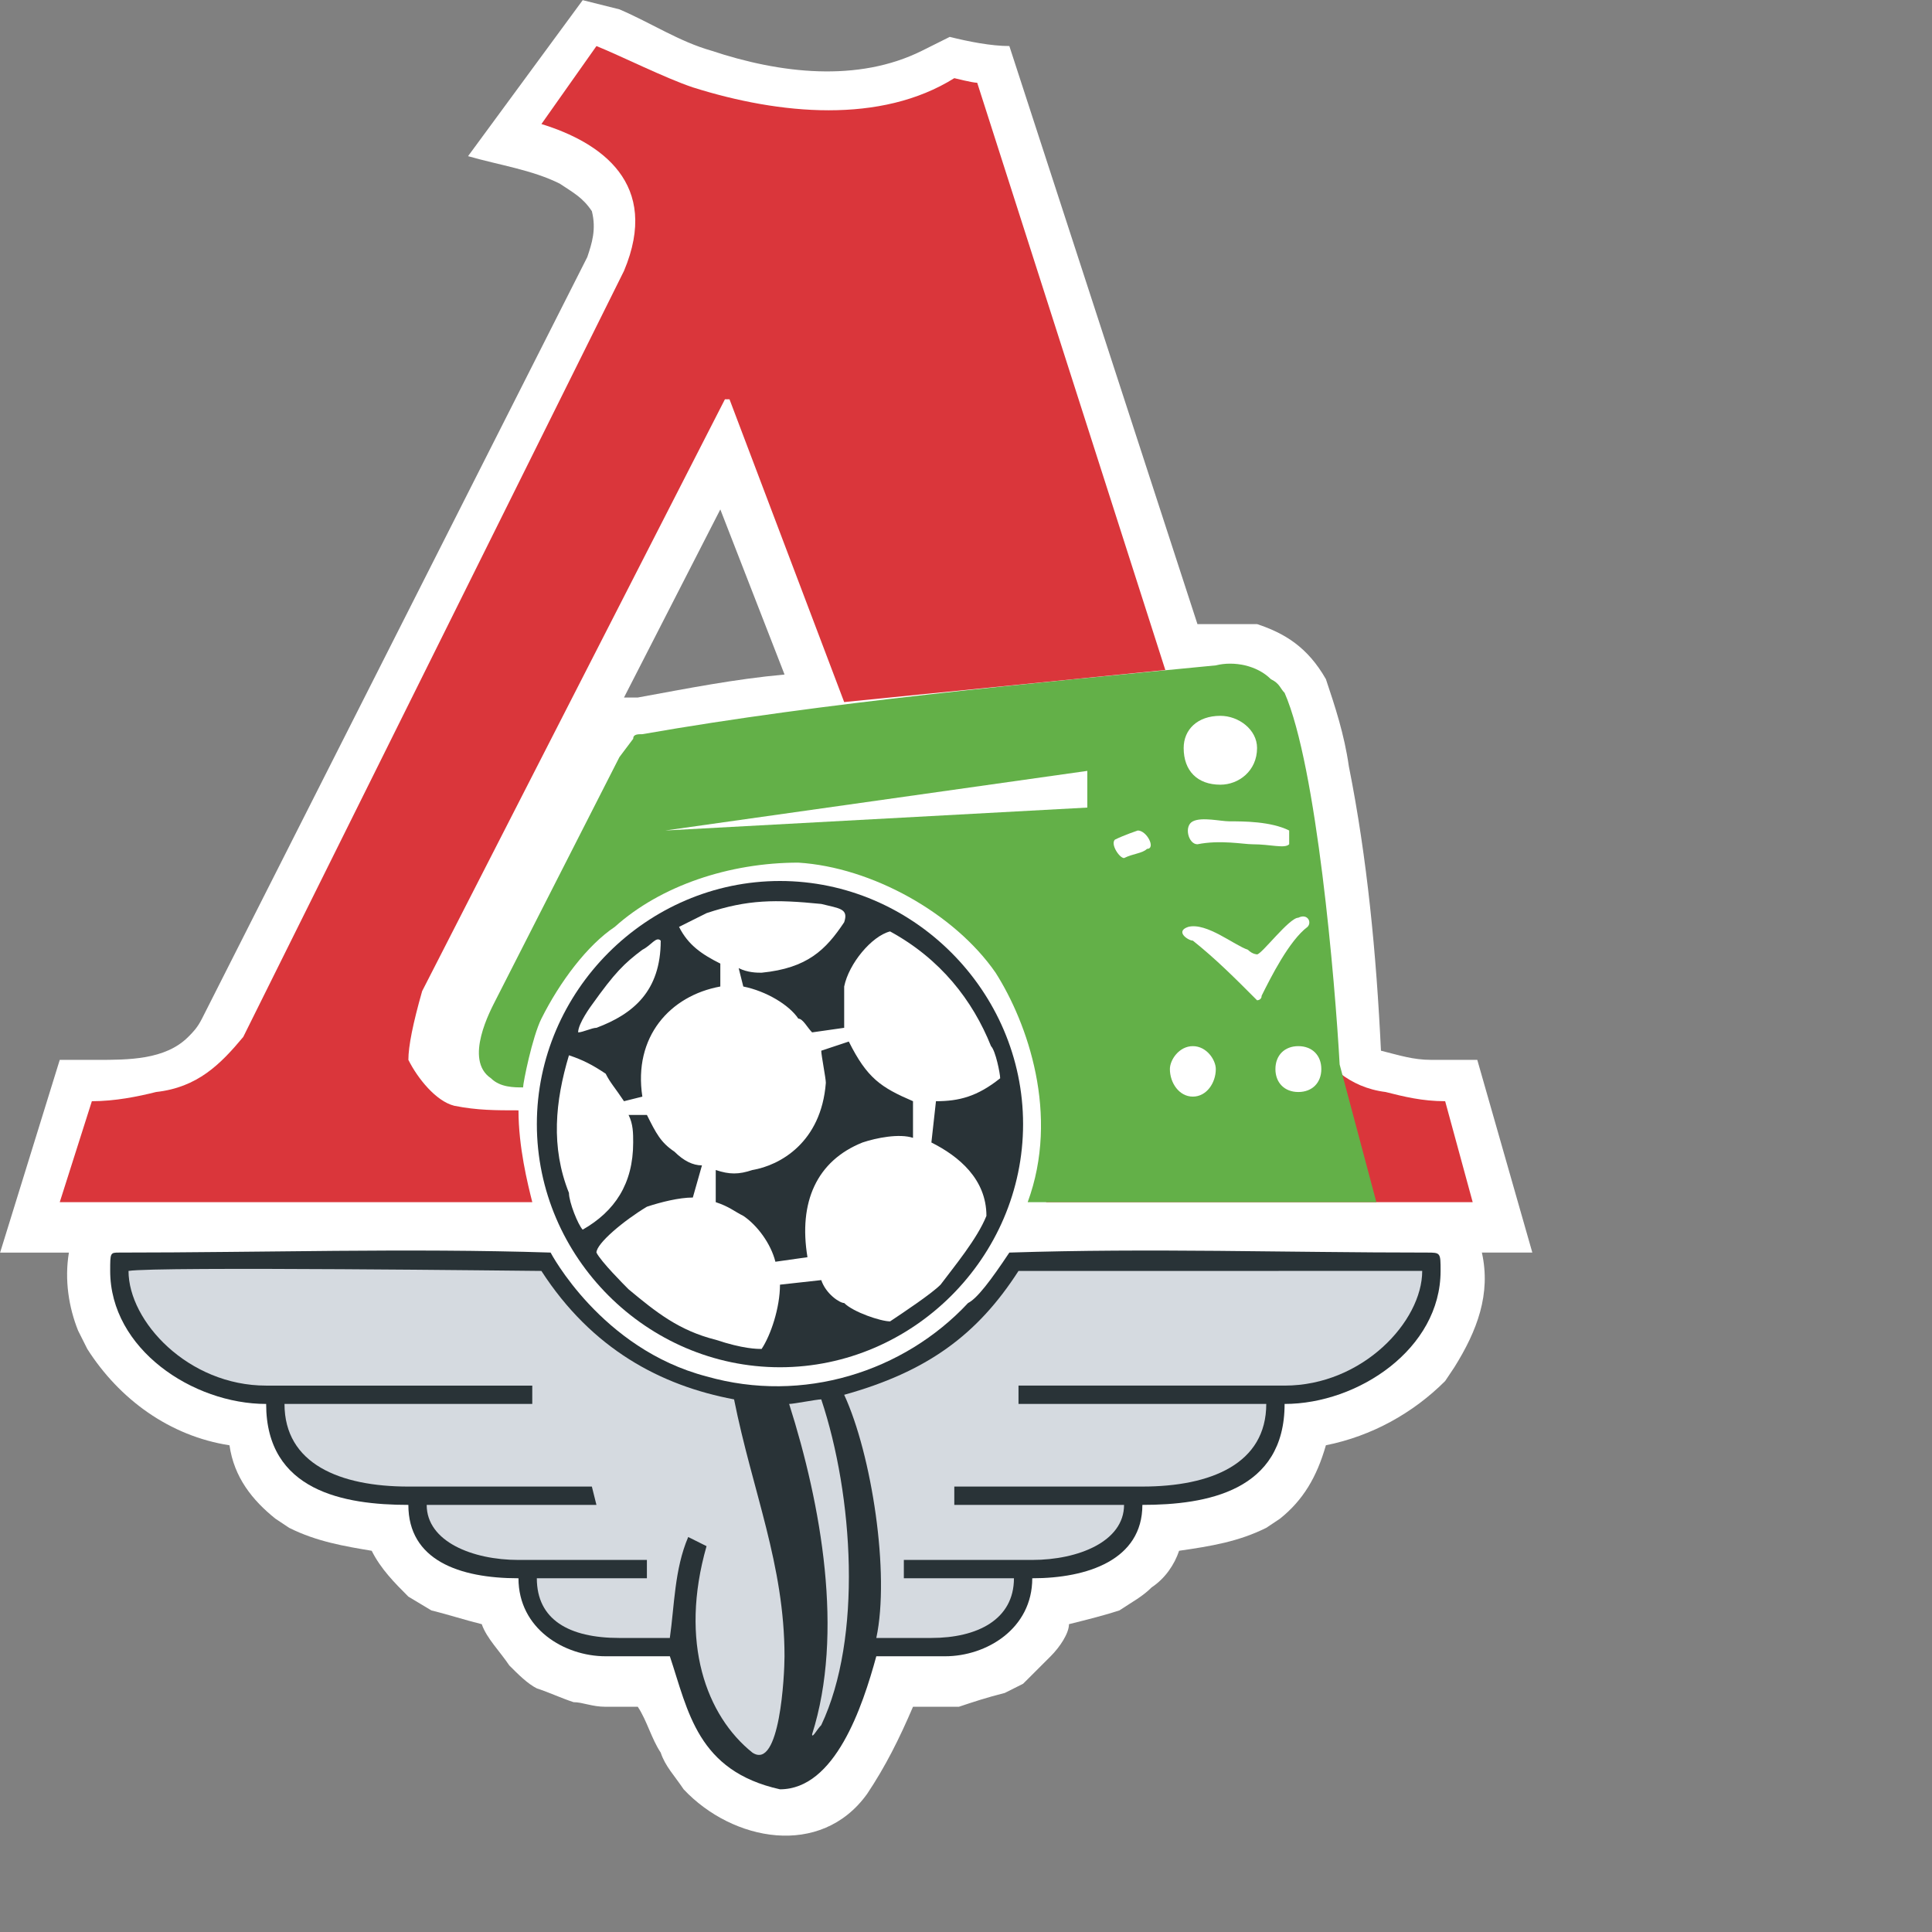 <svg height="1000" viewBox="0 0 1000 1000" width="1000" xmlns="http://www.w3.org/2000/svg"><rect x="0" y="0" width="1000" height="1000" fill="#808080" stroke="none"/><g transform="matrix(4.524 0 0 4.524 -956.088 -1428.992)"><g><path clip-rule="evenodd" d="m 275.382 336.882 c 1.574 1.053 2.622 1.578 3.672 3.15 c .524 2.103 0 3.678 -.525 5.25 l -44.083 87.131 c -.528 1.049 -1.053 1.572 -1.578 2.094 c -2.623 2.625 -6.826 2.625 -10.495 2.625 h -4.2 l -6.824 22.047 h 7.871 c -.525 3.148 0 6.301 1.05 8.924 l 1.053 2.1 c 3.674 5.772 9.445 9.973 16.27 11.023 c .521 3.668 2.628 6.295 5.251 8.395 l 1.572 1.049 c 3.149 1.574 6.297 2.098 9.448 2.627 c 1.05 2.096 2.624 3.672 4.197 5.246 l 2.625 1.574 c 2.098 .523 3.676 1.055 5.772 1.578 c .525 1.576 2.103 3.148 3.15 4.721 c 1.05 1.051 2.099 2.098 3.151 2.625 c 1.574 .523 2.623 1.051 4.197 1.576 c 1.048 0 2.098 .527 3.676 .527 h 3.675 c 1.045 1.568 1.57 3.674 2.623 5.244 c .522 1.578 1.574 2.627 2.623 4.199 c 5.588 5.951 15.694 7.902 20.993 .525 c 2.101 -3.146 3.676 -6.295 5.249 -9.969 h 5.249 c 1.576 -.527 3.15 -1.053 5.249 -1.58 l 2.097 -1.051 c 1.051 -1.047 2.104 -2.098 3.152 -3.146 c 1.051 -1.049 2.098 -2.621 2.098 -3.672 c 2.099 -.523 4.204 -1.055 5.776 -1.578 c 1.572 -1.045 2.622 -1.574 3.674 -2.625 c 1.573 -1.049 2.621 -2.621 3.15 -4.195 c 3.675 -.529 6.823 -1.053 9.973 -2.627 l 1.573 -1.049 c 2.622 -2.1 4.2 -4.727 5.249 -8.395 c 5.249 -1.051 9.972 -3.678 13.645 -7.35 l 1.053 -1.576 c 2.623 -4.197 4.2 -8.398 3.148 -13.121 h 5.772 l -6.298 -22.047 c -2.098 0 -3.676 0 -5.25 0 c -2.099 0 -3.673 -.527 -5.771 -1.049 c -.524 -11.022 -1.574 -22.041 -3.673 -32.539 c -.526 -3.676 -1.573 -6.828 -2.626 -9.973 c -2.1 -3.674 -4.724 -5.25 -7.875 -6.297 c -2.097 0 -3.674 0 -5.245 0 c -.527 0 -1.052 0 -1.577 0 l -21.52 -66.136 c -2.097 0 -4.723 -.522 -6.819 -1.048 l -3.15 1.572 c -7.354 3.676 -16.272 2.625 -24.146 0 c -3.676 -1.047 -6.825 -3.145 -10.498 -4.723 l -4.2 -1.051 l -13.119 17.85 c 3.674 1.047 7.349 1.573 10.496 3.145 m 7.346 58.791 l 11.021 -21.52 l 7.349 18.891 c -5.772 .527 -11.018 1.578 -16.791 2.629 c -.527 0 -1.053 0 -1.579 0 z" fill="#fff" fill-rule="evenodd"/><path clip-rule="evenodd" d="m 343.09 430.837 c .521 3.148 .521 5.246 .521 6.295 c -.521 2.103 -3.144 4.728 -4.72 5.25 c -2.099 .523 -4.199 .523 -6.821 .523 c .523 4.201 -.527 8.4 -1.051 10.504 h 48.81 L 376.68 441.86 c -2.623 0 -4.723 -.525 -6.817 -1.053 c -4.201 -.525 -6.827 -3.148 -8.927 -6.301 l -1.577 -3.67 H 343.09" fill="#da363b" fill-rule="evenodd"/><path d="m 349.914 397.768 v 0 m 9.967 22.573 v 0 m .526 15.219 v 0 m -13.117 0 v 0" fill="none"/><path clip-rule="evenodd" d="m 350.439 391.995 c -21.522 2.098 -44.616 4.199 -65.61 7.873 c -.523 0 -1.049 0 -1.049 .525 l -1.576 2.1 l -14.171 27.82 c -.525 1.049 -3.673 6.818 -.525 8.922 c 1.053 1.047 2.625 1.047 3.675 1.047 c 0 -.525 1.053 -5.775 2.098 -7.869 c 2.102 -4.203 5.248 -8.402 8.398 -10.5 c 5.251 -4.723 13.121 -7.348 20.996 -7.348 c 8.397 .523 17.846 5.775 22.57 12.594 c 3.672 5.777 7.348 16.273 3.672 26.25 h 39.892 l -4.201 -15.75 c -.521 -9.449 -2.622 -34.115 -6.297 -42.517 c -.525 -.52 -.525 -1.049 -1.575 -1.57 c -1.577 -1.577 -4.2 -2.098 -6.297 -1.577" fill="#63b048" fill-rule="evenodd"/><path d="M 350.439 391.995 L 350.439 391.995" fill="none"/><path clip-rule="evenodd" d="m 279.578 321.139 c 2.626 1.05 7.874 3.673 11.027 4.726 c 9.97 3.147 21.517 4.197 29.915 -1.053 c 0 0 2.1 .527 2.621 .527 l 21.521 67.186 l -36.742 3.67 l -13.12 -34.643 h -.524 l -34.641 67.713 c -1.047 3.672 -1.575 6.295 -1.575 7.867 c 1.052 2.103 3.151 4.728 5.248 5.25 c 2.626 .523 4.726 .523 7.35 .523 c 0 4.201 1.049 8.4 1.578 10.504 h -54.063 l 3.673 -11.549 c 2.627 0 5.249 -.525 7.348 -1.053 c 4.725 -.525 7.35 -3.148 9.973 -6.301 L 282.73 346.86 c 4.201 -9.979 -2.623 -14.697 -9.448 -16.8 l 6.296 -8.921" fill="#da363b" fill-rule="evenodd"/><path d="m 305.298 475.974 v 0 m -5.246 -60.358 v 0 M 299 417.19 v 0 m -13.123 4.194 v 0 m 22.572 13.123 v 0 M 280.632 323.759 v 0" fill="none"/><path clip-rule="evenodd" d="m 326.817 459.179 c -2.097 3.148 -3.676 5.248 -4.723 5.771 c -7.348 7.873 -18.893 11.547 -29.918 8.398 c -12.071 -3.147 -17.844 -14.17 -17.844 -14.17 c -16.273 -.525 -33.068 0 -49.338 0 c -1.051 0 -1.051 0 -1.051 2.1 c 0 8.924 9.448 15.219 17.844 15.219 c 0 9.975 8.923 11.549 16.271 11.549 c 0 6.299 5.774 8.396 12.598 8.396 c 0 5.777 5.248 8.924 9.975 8.924 c 4.72 0 4.197 0 7.345 0 c 2.103 6.303 3.149 13.121 12.599 15.221 c 6.299 0 9.445 -9.443 11.021 -15.221 c 3.676 0 3.15 0 7.872 0 c 4.726 0 9.972 -3.147 9.972 -8.924 c 6.298 0 12.598 -2.098 12.598 -8.396 c 7.349 0 16.272 -1.574 16.272 -11.549 c 8.399 0 17.846 -6.295 17.846 -15.219 c 0 -2.1 0 -2.1 -1.574 -2.1 c -16.272 .001 -31.492 -.525 -47.765 .001" fill="#293337" fill-rule="evenodd"/><path d="m 326.817 459.179 c -2.097 3.148 -3.676 5.248 -4.723 5.771 c -7.348 7.873 -18.893 11.547 -29.918 8.398 c -12.071 -3.147 -17.844 -14.17 -17.844 -14.17 c -16.273 -.525 -33.068 0 -49.338 0 c -1.051 0 -1.051 0 -1.051 2.1 c 0 8.924 9.448 15.219 17.844 15.219 c 0 9.975 8.923 11.549 16.271 11.549 c 0 6.299 5.774 8.396 12.598 8.396 c 0 5.777 5.248 8.924 9.975 8.924 c 4.72 0 4.197 0 7.345 0 c 2.103 6.303 3.149 13.121 12.599 15.221 c 6.299 0 9.445 -9.443 11.021 -15.221 c 3.676 0 3.15 0 7.872 0 c 4.726 0 9.972 -3.147 9.972 -8.924 c 6.298 0 12.598 -2.098 12.598 -8.396 c 7.349 0 16.272 -1.574 16.272 -11.549 c 8.399 0 17.846 -6.295 17.846 -15.219 c 0 -2.1 0 -2.1 -1.574 -2.1 c -16.272 .001 -31.492 -.525 -47.765 .001 z" fill="none"/><path clip-rule="evenodd" d="m 300.575 416.665 c 15.22 0 27.814 12.6 27.814 27.818 c 0 15.225 -12.595 27.816 -27.814 27.816 c -15.224 0 -27.816 -12.592 -27.816 -27.816 c 0 -15.218 12.593 -27.818 27.816 -27.818" fill="#293337" fill-rule="evenodd"/><path d="m 300.575 416.665 c 15.22 0 27.814 12.6 27.814 27.818 c 0 15.225 -12.595 27.816 -27.814 27.816 c -15.224 0 -27.816 -12.592 -27.816 -27.816 c 0 -15.218 12.593 -27.818 27.816 -27.818 z" fill="none"/><path clip-rule="evenodd" d="m 359.881 420.866 c -1.047 0 -4.196 4.195 -4.722 4.195 c 0 0 -.521 0 -1.047 -.527 c -1.576 -.523 -4.726 -3.15 -6.822 -2.621 c -1.579 .522 0 1.574 .523 1.574 c 2.626 2.1 4.723 4.195 7.346 6.826 c 0 0 .525 0 .525 -.523 c 1.051 -2.107 3.149 -6.303 5.25 -7.877 c .524 -.529 .001 -1.572 -1.053 -1.047" fill="#fff" fill-rule="evenodd"/><path clip-rule="evenodd" d="m 341.511 410.888 c 0 0 -1.569 .527 -2.62 1.049 c -.522 .527 .525 2.105 1.051 2.105 c 1.047 -.525 2.097 -.525 2.623 -1.053 c 1.045 0 -.001 -2.101 -1.054 -2.101" fill="#fff" fill-rule="evenodd"/><path clip-rule="evenodd" d="m 352.013 409.839 c -1.051 0 -3.15 -.525 -4.199 0 c -1.051 .525 -.523 2.625 .523 2.625 c 2.625 -.527 5.25 0 6.301 0 c 2.098 0 3.673 .525 4.196 0 v -1.576 c -2.099 -1.049 -5.247 -1.049 -6.821 -1.049" fill="#fff" fill-rule="evenodd"/><path d="m 351.485 409.839 v 0 m .528 0 h -.527" fill="none"/><path clip-rule="evenodd" d="M 287.452 410.888 L 335.738 408.265 L 335.738 404.067 L 287.452 410.888" fill="#fff" fill-rule="evenodd"/><path d="m 334.691 404.067 v 0 m -47.239 6.821 l 47.239 -6.82" fill="none"/><path clip-rule="evenodd" d="m 350.962 397.768 c 2.101 0 4.197 1.578 4.197 3.68 c 0 2.619 -2.097 4.199 -4.197 4.199 c -2.625 0 -4.199 -1.58 -4.199 -4.199 c 0 -2.101 1.574 -3.68 4.199 -3.68" fill="#fff" fill-rule="evenodd"/><path clip-rule="evenodd" d="m 347.813 435.56 c 1.573 0 2.626 1.572 2.626 2.625 c 0 1.572 -1.053 3.15 -2.626 3.15 c -1.574 0 -2.627 -1.578 -2.627 -3.15 c 0 -1.053 1.053 -2.625 2.627 -2.625" fill="#fff" fill-rule="evenodd"/><path clip-rule="evenodd" d="m 359.881 435.56 c 1.577 0 2.63 1.045 2.63 2.625 c 0 1.572 -1.053 2.623 -2.63 2.623 c -1.57 0 -2.621 -1.051 -2.621 -2.623 c 0 -1.581 1.05 -2.625 2.621 -2.625" fill="#fff" fill-rule="evenodd"/><path clip-rule="evenodd" d="m 308.449 435.034 c 2.097 4.201 3.674 5.248 7.346 6.826 v 4.193 c -1.573 -.52 -4.198 0 -5.774 .529 c -5.244 2.098 -7.346 6.826 -6.3 13.125 l -3.669 .52 c -.526 -2.102 -2.104 -4.199 -3.674 -5.25 c -1.053 -.522 -1.578 -1.047 -3.152 -1.568 v -3.678 c 1.574 .525 2.624 .525 4.197 0 c 3.152 -.529 7.875 -3.148 8.4 -9.975 c 0 -.522 -.525 -3.152 -.525 -3.674 l 3.151 -1.048 m -23.62 -10.5 c -2.101 1.58 -3.15 2.625 -5.775 6.303 c 0 0 -1.572 2.1 -1.572 3.148 c .523 0 1.572 -.523 2.097 -.523 c 4.202 -1.574 7.352 -4.197 7.352 -9.975 c -.528 -.523 -1.054 .524 -2.102 1.047 z m 7.348 -4.193 c -1.051 .525 -2.097 1.043 -3.15 1.572 c 1.054 2.098 2.623 3.148 4.723 4.201 v 2.623 c -5.772 1.053 -9.969 5.77 -8.92 12.598 l -2.101 .525 c -1.05 -1.578 -1.574 -2.103 -2.097 -3.15 c -1.578 -1.051 -2.628 -1.578 -4.2 -2.105 c -1.575 5.256 -2.099 10.502 0 15.748 c 0 1.057 1.05 3.676 1.572 4.203 c 3.675 -2.1 5.776 -5.25 5.776 -9.973 c 0 -1.049 0 -2.1 -.526 -3.15 h 2.098 c 1.052 2.102 1.578 3.15 3.152 4.201 c 1.049 1.047 2.102 1.568 3.145 1.568 l -1.044 3.678 c -1.579 0 -3.676 .529 -5.254 1.051 c -2.623 1.574 -5.773 4.195 -5.773 5.248 c .527 1.049 3.15 3.672 3.676 4.201 c 3.149 2.621 5.772 4.723 9.972 5.775 c 3.152 1.047 4.723 1.047 5.249 1.047 c 1.051 -1.576 2.101 -4.723 2.101 -7.352 l 4.723 -.523 c .525 1.574 2.099 2.623 2.623 2.623 c 1.053 1.051 4.202 2.1 5.251 2.1 c 1.575 -1.049 4.726 -3.148 5.775 -4.199 c 1.573 -2.1 4.194 -5.244 5.247 -7.873 c 0 -4.197 -3.15 -6.82 -6.297 -8.395 l .524 -4.723 c 2.622 0 4.72 -.525 7.346 -2.625 c 0 -.525 -.522 -3.152 -1.047 -3.676 c -2.101 -5.246 -5.773 -9.973 -11.549 -13.125 c -2.1 .529 -4.723 3.68 -5.251 6.303 c 0 1.576 0 2.625 0 4.725 l -3.67 .523 c -.53 -.523 -1.05 -1.572 -1.576 -1.572 c -1.052 -1.576 -3.675 -3.148 -6.297 -3.676 l -.528 -2.102 c 1.052 .523 2.099 .523 2.625 .523 c 5.246 -.523 7.349 -2.625 9.446 -5.775 c .528 -1.568 -.524 -1.568 -2.623 -2.092 c -5.246 -.524 -8.397 -.524 -13.121 1.05 z" fill="#fff" fill-rule="evenodd"/><path d="m 308.449 435.034 c 2.097 4.201 3.674 5.248 7.346 6.826 v 4.193 c -1.573 -.52 -4.198 0 -5.774 .529 c -5.244 2.098 -7.346 6.826 -6.3 13.125 l -3.669 .52 c -.526 -2.102 -2.104 -4.199 -3.674 -5.25 c -1.053 -.522 -1.578 -1.047 -3.152 -1.568 v -3.678 c 1.574 .525 2.624 .525 4.197 0 c 3.152 -.529 7.875 -3.148 8.4 -9.975 c 0 -.522 -.525 -3.152 -.525 -3.674 z m -23.62 -10.5 c -2.101 1.58 -3.15 2.625 -5.775 6.303 c 0 0 -1.572 2.1 -1.572 3.148 c .523 0 1.572 -.523 2.097 -.523 c 4.202 -1.574 7.352 -4.197 7.352 -9.975 c -.528 -.523 -1.054 .524 -2.102 1.047 z m 7.348 -4.193 c -1.051 .525 -2.097 1.043 -3.15 1.572 c 1.054 2.098 2.623 3.148 4.723 4.201 v 2.623 c -5.772 1.053 -9.969 5.77 -8.92 12.598 l -2.101 .525 c -1.05 -1.578 -1.574 -2.103 -2.097 -3.15 c -1.578 -1.051 -2.628 -1.578 -4.2 -2.105 c -1.575 5.256 -2.099 10.502 0 15.748 c 0 1.057 1.05 3.676 1.572 4.203 c 3.675 -2.1 5.776 -5.25 5.776 -9.973 c 0 -1.049 0 -2.1 -.526 -3.15 h 2.098 c 1.052 2.102 1.578 3.15 3.152 4.201 c 1.049 1.047 2.102 1.568 3.145 1.568 l -1.044 3.678 c -1.579 0 -3.676 .529 -5.254 1.051 c -2.623 1.574 -5.773 4.195 -5.773 5.248 c .527 1.049 3.15 3.672 3.676 4.201 c 3.149 2.621 5.772 4.723 9.972 5.775 c 3.152 1.047 4.723 1.047 5.249 1.047 c 1.051 -1.576 2.101 -4.723 2.101 -7.352 l 4.723 -.523 c .525 1.574 2.099 2.623 2.623 2.623 c 1.053 1.051 4.202 2.1 5.251 2.1 c 1.575 -1.049 4.726 -3.148 5.775 -4.199 c 1.573 -2.1 4.194 -5.244 5.247 -7.873 c 0 -4.197 -3.15 -6.82 -6.297 -8.395 l .524 -4.723 c 2.622 0 4.72 -.525 7.346 -2.625 c 0 -.525 -.522 -3.152 -1.047 -3.676 c -2.101 -5.246 -5.773 -9.973 -11.549 -13.125 c -2.1 .529 -4.723 3.68 -5.251 6.303 c 0 1.576 0 2.625 0 4.725 l -3.67 .523 c -.53 -.523 -1.05 -1.572 -1.576 -1.572 c -1.052 -1.576 -3.675 -3.148 -6.297 -3.676 l -.528 -2.102 c 1.052 .523 2.099 .523 2.625 .523 c 5.246 -.523 7.349 -2.625 9.446 -5.775 c .528 -1.568 -.524 -1.568 -2.623 -2.092 c -5.246 -.524 -8.397 -.524 -13.121 1.05 z" fill="none"/><path clip-rule="evenodd" d="m 305.298 475.974 c -.521 0 -3.147 .523 -3.675 .523 c 3.675 11.549 6.298 26.248 2.628 37.793 c 0 .527 .525 -.523 1.047 -1.049 c 4.722 -9.97 3.676 -26.24 0 -37.267" fill="#d5dae0" fill-rule="evenodd"/><path d="m 305.298 475.974 c -.521 0 -3.147 .523 -3.675 .523 c 3.675 11.549 6.298 26.248 2.628 37.793 c 0 .527 .525 -.523 1.047 -1.049 c 4.722 -9.97 3.676 -26.24 0 -37.267 z" fill="none"/><path clip-rule="evenodd" d="m 226.041 461.278 c 0 5.772 6.826 13.121 15.747 13.121 h 30.447 v 2.098 c -8.401 0 -19.945 0 -28.348 0 c 0 6.826 6.296 9.453 14.172 9.453 h 20.994 l .524 2.096 c 0 0 -15.218 0 -19.421 0 c 0 4.197 5.25 6.299 10.5 6.299 c 5.248 0 11.021 0 14.694 0 v 2.098 c -4.197 0 -8.396 0 -12.593 0 c 0 4.729 3.673 6.828 9.445 6.828 c 2.102 0 4.726 0 5.772 0 c .527 -3.676 .527 -7.879 2.103 -11.551 l 2.097 1.047 c -3.15 11.025 0 19.424 5.246 23.621 c 3.152 2.1 3.675 -8.922 3.675 -11.021 c 0 -10.496 -3.675 -18.895 -5.772 -29.393 c -8.396 -1.574 -16.272 -5.772 -22.045 -14.695 c -1.043 -.001 -44.086 -.528 -47.237 -.001" fill="#d5dae0" fill-rule="evenodd"/><path d="m 226.041 461.278 c 0 5.772 6.826 13.121 15.747 13.121 h 30.447 v 2.098 c -8.401 0 -19.945 0 -28.348 0 c 0 6.826 6.296 9.453 14.172 9.453 h 20.994 l .524 2.096 c 0 0 -15.218 0 -19.421 0 c 0 4.197 5.25 6.299 10.5 6.299 c 5.248 0 11.021 0 14.694 0 v 2.098 c -4.197 0 -8.396 0 -12.593 0 c 0 4.729 3.673 6.828 9.445 6.828 c 2.102 0 4.726 0 5.772 0 c .527 -3.676 .527 -7.879 2.103 -11.551 l 2.097 1.047 c -3.15 11.025 0 19.424 5.246 23.621 c 3.152 2.1 3.675 -8.922 3.675 -11.021 c 0 -10.496 -3.675 -18.895 -5.772 -29.393 c -8.396 -1.574 -16.272 -5.772 -22.045 -14.695 c -1.043 -.001 -44.086 -.528 -47.237 -.001 z" fill="none"/><path clip-rule="evenodd" d="m 327.866 461.278 c -4.725 7.348 -10.497 11.545 -19.945 14.172 c 3.151 6.822 5.251 20.469 3.676 27.82 c 1.575 0 4.198 0 6.301 0 c 5.244 0 9.446 -2.1 9.446 -6.828 c -4.202 0 -8.396 0 -12.597 0 v -2.098 c 3.675 0 9.447 0 14.693 0 c 5.251 0 10.501 -2.102 10.501 -6.299 c -4.203 0 -19.421 0 -19.421 0 v -2.096 h 21.518 c 7.876 0 14.174 -2.627 14.174 -9.453 c -8.398 0 -19.946 0 -28.346 0 v -2.098 h 30.444 c 8.92 0 15.745 -7.35 15.745 -13.121 c -3.15 .001 -43.562 .001 -46.189 .001" fill="#d5dae0" fill-rule="evenodd"/><path d="m 327.866 461.278 c -4.725 7.348 -10.497 11.545 -19.945 14.172 c 3.151 6.822 5.251 20.469 3.676 27.82 c 1.575 0 4.198 0 6.301 0 c 5.244 0 9.446 -2.1 9.446 -6.828 c -4.202 0 -8.396 0 -12.597 0 v -2.098 c 3.675 0 9.447 0 14.693 0 c 5.251 0 10.501 -2.102 10.501 -6.299 c -4.203 0 -19.421 0 -19.421 0 v -2.096 h 21.518 c 7.876 0 14.174 -2.627 14.174 -9.453 c -8.398 0 -19.946 0 -28.346 0 v -2.098 h 30.444 c 8.92 0 15.745 -7.35 15.745 -13.121 c -3.15 .001 -43.562 .001 -46.189 .001 z" fill="none"/></g></g></svg>